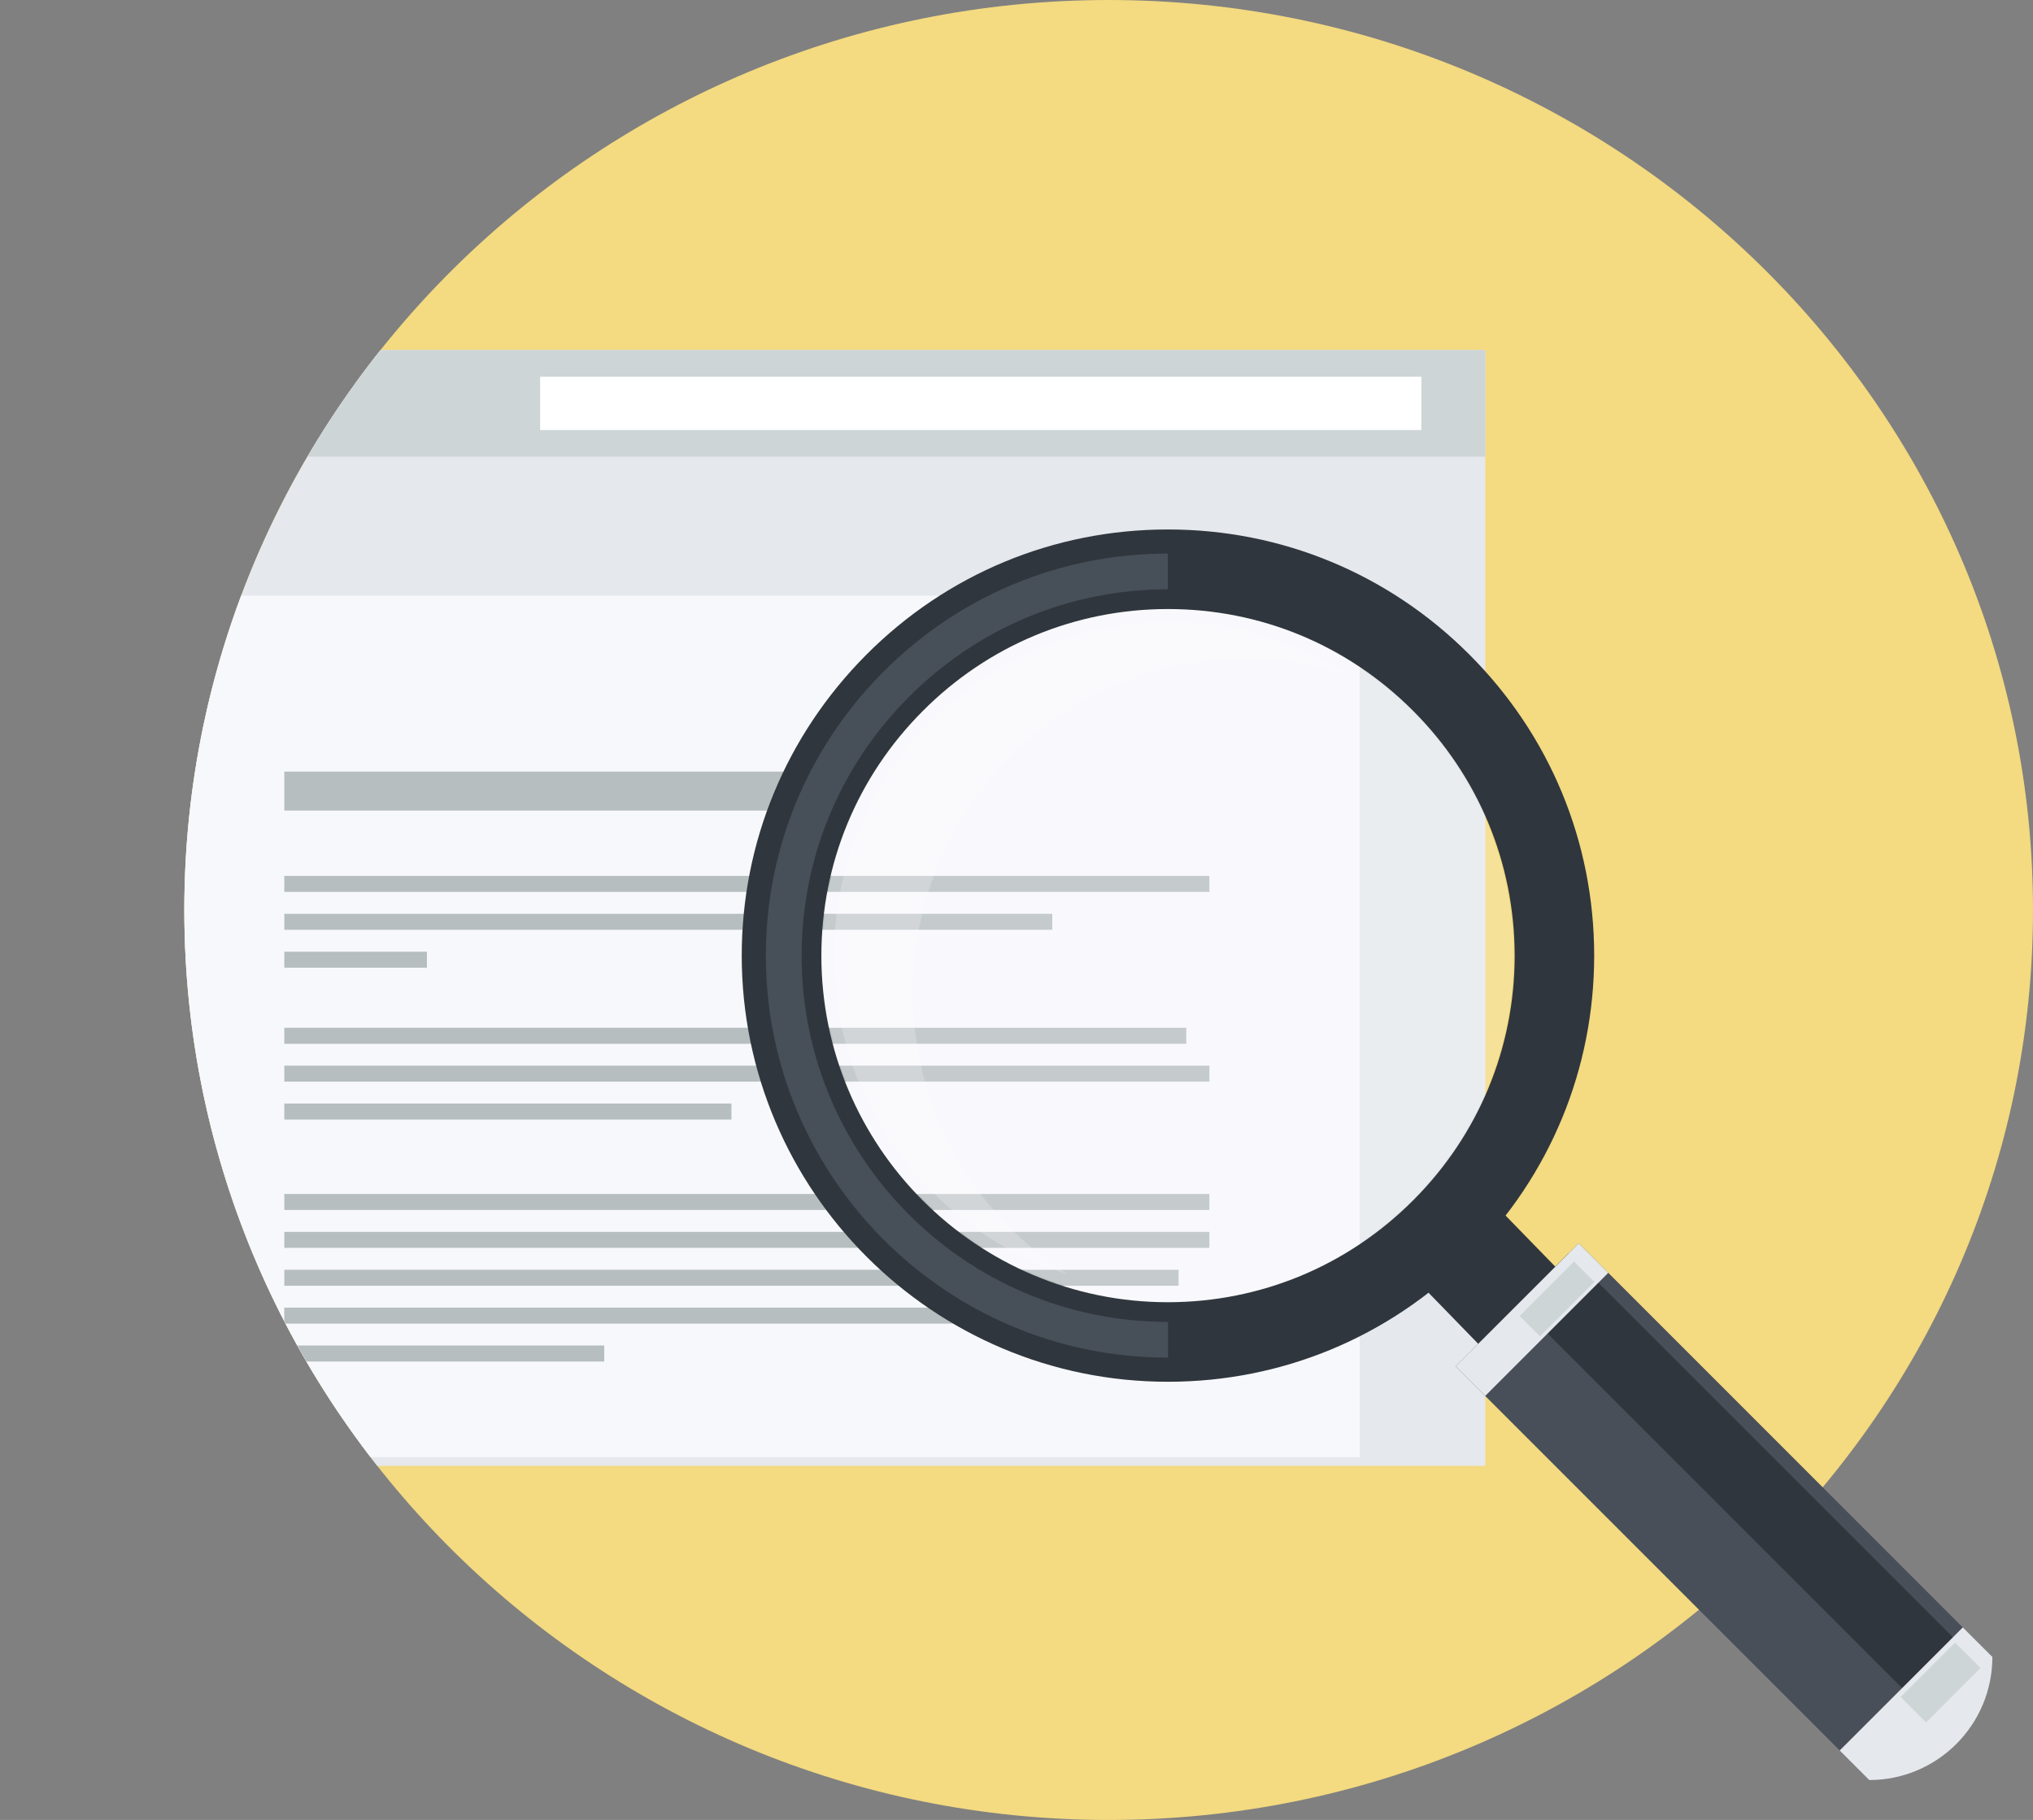 <?xml version="1.0" encoding="UTF-8" standalone="no"?>
<!-- Created with Inkscape (http://www.inkscape.org/) -->

<svg
   xmlns:dc="http://purl.org/dc/elements/1.1/"
   xmlns:cc="http://creativecommons.org/ns#"
   xmlns:rdf="http://www.w3.org/1999/02/22-rdf-syntax-ns#"
   xmlns:svg="http://www.w3.org/2000/svg"
   xmlns="http://www.w3.org/2000/svg"
   xmlns:sodipodi="http://sodipodi.sourceforge.net/DTD/sodipodi-0.dtd"
   xmlns:inkscape="http://www.inkscape.org/namespaces/inkscape"
   id="svg3890"
   version="1.1"
   inkscape:version="0.91 r13725"
   xml:space="preserve"
   width="145.711"
   height="130.438"
   viewBox="0 0 145.711 130.438"
   sodipodi:docname="serch.svg"><rect x="0" y="0" width="145.711" height="130.438" fill="#808080" stroke="none"/><defs
     id="defs3894"><clipPath
       clipPathUnits="userSpaceOnUse"
       id="clipPath3904"><path
         d="m 0,104.35 116.569,0 L 116.569,0 0,0 0,104.35 Z"
         id="path3906"
         inkscape:connector-curvature="0" /></clipPath><clipPath
       clipPathUnits="userSpaceOnUse"
       id="clipPath3916"><path
         d="m 63.57,104.35 c -29.224,0 -53,-23.406 -53,-52.175 l 0,0 C 10.57,23.405 34.346,0 63.57,0 l 0,0 c 29.224,0 52.999,23.405 52.999,52.175 l 0,0 c 0,28.769 -23.775,52.175 -52.999,52.175 z"
         id="path3918"
         inkscape:connector-curvature="0" /></clipPath><clipPath
       clipPathUnits="userSpaceOnUse"
       id="clipPath3960"><path
         d="m 0,104.35 116.569,0 L 116.569,0 0,0 0,104.35 Z"
         id="path3962"
         inkscape:connector-curvature="0" /></clipPath><clipPath
       clipPathUnits="userSpaceOnUse"
       id="clipPath3972"><path
         d="m 47.162,69.365 39.617,0 0,-39.609 -39.617,0 0,39.609 z"
         id="path3974"
         inkscape:connector-curvature="0" /></clipPath><clipPath
       clipPathUnits="userSpaceOnUse"
       id="clipPath3988"><path
         d="m 47.825,68.704 29.423,0 0,-37.405 -29.423,0 0,37.405 z"
         id="path3990"
         inkscape:connector-curvature="0" /></clipPath></defs><sodipodi:namedview
     pagecolor="#ffffff"
     bordercolor="#666666"
     borderopacity="1"
     objecttolerance="10"
     gridtolerance="10"
     guidetolerance="10"
     inkscape:pageopacity="0"
     inkscape:pageshadow="2"
     inkscape:window-width="640"
     inkscape:window-height="480"
     id="namedview3892"
     showgrid="false"
     inkscape:zoom="1.8092956"
     inkscape:cx="72.855621"
     inkscape:cy="65.21875"
     inkscape:window-x="0"
     inkscape:window-y="0"
     inkscape:window-maximized="0"
     inkscape:current-layer="g3898" /><g
     id="g3898"
     inkscape:groupmode="layer"
     inkscape:label="serch"
     transform="matrix(1.25,0,0,-1.25,0,130.438)"><g
       id="g3900"><g
         id="g3902"
         clip-path="url(#clipPath3904)"><g
           id="g3908"
           transform="translate(63.569,0)"><path
             d="m 0,0 c -29.224,0 -53,23.405 -53,52.175 0,28.769 23.776,52.175 53,52.175 29.225,0 53,-23.406 53,-52.175 C 53,23.405 29.225,0 0,0"
             style="fill:#f4da80;fill-opacity:1;fill-rule:nonzero;stroke:none"
             id="path3910"
             inkscape:connector-curvature="0" /></g></g></g><g
       id="g3912"><g
         id="g3914"
         clip-path="url(#clipPath3916)"><path
           d="m 85.166,20.303 -85.166,0 0,63.976 85.166,0 0,-63.976 z"
           style="fill:#e5e8ec;fill-opacity:1;fill-rule:nonzero;stroke:none"
           id="path3920"
           inkscape:connector-curvature="0" /><path
           d="m 85.166,78.167 -85.166,0 0,6.112 85.166,0 0,-6.112 z"
           style="fill:#cdd5d7;fill-opacity:1;fill-rule:nonzero;stroke:none"
           id="path3922"
           inkscape:connector-curvature="0" /><path
           d="m 81.499,79.694 -50.53,0 0,3.056 50.53,0 0,-3.056 z"
           style="fill:#ffffff;fill-opacity:1;fill-rule:nonzero;stroke:none"
           id="path3924"
           inkscape:connector-curvature="0" /><g
           id="g3926"
           transform="translate(12.225,81.223)"><path
             d="m 0,0 c 0,-0.674 -0.547,-1.223 -1.223,-1.223 -0.674,0 -1.222,0.549 -1.222,1.223 0,0.677 0.548,1.222 1.222,1.222 C -0.547,1.222 0,0.677 0,0"
             style="fill:#01bacc;fill-opacity:1;fill-rule:nonzero;stroke:none"
             id="path3928"
             inkscape:connector-curvature="0" /></g><path
           d="m 77.962,20.803 -70.277,0 0,49.392 70.277,0 0,-49.392 z"
           style="fill:#f7f8fc;fill-opacity:1;fill-rule:nonzero;stroke:none"
           id="path3930"
           inkscape:connector-curvature="0" /><path
           d="m 45.254,57.875 -28.953,0 0,2.234 28.953,0 0,-2.234 z"
           style="fill:#b7bec0;fill-opacity:1;fill-rule:nonzero;stroke:none"
           id="path3932"
           inkscape:connector-curvature="0" /><path
           d="m 24.479,48.868 -8.178,0 0,0.917 8.178,0 0,-0.917 z"
           style="fill:#b7bec0;fill-opacity:1;fill-rule:nonzero;stroke:none"
           id="path3934"
           inkscape:connector-curvature="0" /><path
           d="m 68.021,44.504 -51.72,0 0,0.917 51.72,0 0,-0.917 z"
           style="fill:#b7bec0;fill-opacity:1;fill-rule:nonzero;stroke:none"
           id="path3936"
           inkscape:connector-curvature="0" /><path
           d="m 69.346,42.332 -53.045,0 0,0.918 53.045,0 0,-0.918 z"
           style="fill:#b7bec0;fill-opacity:1;fill-rule:nonzero;stroke:none"
           id="path3938"
           inkscape:connector-curvature="0" /><path
           d="m 41.939,40.161 -25.639,0 0,0.917 25.639,0 0,-0.917 z"
           style="fill:#b7bec0;fill-opacity:1;fill-rule:nonzero;stroke:none"
           id="path3940"
           inkscape:connector-curvature="0" /><path
           d="m 69.346,34.976 -53.045,0 0,0.916 53.045,0 0,-0.916 z"
           style="fill:#b7bec0;fill-opacity:1;fill-rule:nonzero;stroke:none"
           id="path3942"
           inkscape:connector-curvature="0" /><path
           d="m 69.346,32.803 -53.045,0 0,0.916 53.045,0 0,-0.916 z"
           style="fill:#b7bec0;fill-opacity:1;fill-rule:nonzero;stroke:none"
           id="path3944"
           inkscape:connector-curvature="0" /><path
           d="m 67.578,30.63 -51.277,0 0,0.917 51.277,0 0,-0.917 z"
           style="fill:#b7bec0;fill-opacity:1;fill-rule:nonzero;stroke:none"
           id="path3946"
           inkscape:connector-curvature="0" /><path
           d="m 68.904,28.458 -52.604,0 0,0.917 52.604,0 0,-0.917 z"
           style="fill:#b7bec0;fill-opacity:1;fill-rule:nonzero;stroke:none"
           id="path3948"
           inkscape:connector-curvature="0" /><path
           d="m 34.646,26.287 -18.346,0 0,0.918 18.346,0 0,-0.918 z"
           style="fill:#b7bec0;fill-opacity:1;fill-rule:nonzero;stroke:none"
           id="path3950"
           inkscape:connector-curvature="0" /><path
           d="m 69.346,53.212 -53.045,0 0,0.916 53.045,0 0,-0.916 z"
           style="fill:#b7bec0;fill-opacity:1;fill-rule:nonzero;stroke:none"
           id="path3952"
           inkscape:connector-curvature="0" /><path
           d="m 60.337,51.041 -44.036,0 0,0.917 44.036,0 0,-0.917 z"
           style="fill:#b7bec0;fill-opacity:1;fill-rule:nonzero;stroke:none"
           id="path3954"
           inkscape:connector-curvature="0" /></g></g><g
       id="g3956"><g
         id="g3958"
         clip-path="url(#clipPath3960)"><g
           id="g3964"
           transform="translate(81.05,35.55)"><path
             d="m 0,0 c -3.769,-3.784 -8.766,-5.859 -14.081,-5.865 -10.959,-0.003 -19.875,8.907 -19.873,19.867 0,5.286 2.059,10.266 5.802,14.02 3.758,3.78 8.756,5.857 14.061,5.859 5.306,0.002 10.294,-2.061 14.055,-5.825 C 3.722,24.301 5.792,19.309 5.798,14.012 5.798,8.729 3.742,3.754 0,0 m 3.188,31.284 c -4.621,4.619 -10.758,7.162 -17.279,7.158 -6.531,10e-4 -12.678,-2.552 -17.298,-7.194 -4.596,-4.622 -7.132,-10.748 -7.131,-17.246 0.005,-13.471 10.969,-24.436 24.443,-24.427 6.538,0 12.685,2.561 17.308,7.2 4.6,4.62 7.125,10.741 7.127,17.237 -0.003,6.521 -2.546,12.654 -7.17,17.272"
             style="fill:#30363d;fill-opacity:1;fill-rule:nonzero;stroke:none"
             id="path3966"
             inkscape:connector-curvature="0" /></g><g
           id="g3968"><g
             id="g3970" /><g
             id="g3976"><g
               clip-path="url(#clipPath3972)"
               id="g3978"
               style="opacity:0.2"><g
                 transform="translate(52.944,63.526)"
                 id="g3980"><path
                   d="m 0,0 c -3.728,-3.742 -5.782,-8.707 -5.782,-13.976 -0.001,-10.92 8.886,-19.802 19.808,-19.795 5.295,10e-4 10.275,2.073 14.031,5.84 3.733,3.745 5.777,8.7 5.778,13.967 -0.003,5.28 -2.068,10.252 -5.814,13.996 C 24.272,3.779 19.301,5.838 14.017,5.838 8.726,5.836 3.747,3.765 0,0"
                   style="fill:#ffffff;fill-opacity:1;fill-rule:nonzero;stroke:none"
                   id="path3982"
                   inkscape:connector-curvature="0" /></g></g></g></g><g
           id="g3984"><g
             id="g3986" /><g
             id="g3992"><g
               clip-path="url(#clipPath3988)"
               id="g3994"
               style="opacity:0.2"><g
                 transform="translate(57.959,33.907)"
                 id="g3996"><path
                   d="m 0,0 c -3.619,3.618 -5.615,8.423 -5.615,13.527 0,5.095 1.986,9.891 5.59,13.509 3.615,3.63 8.416,5.633 13.519,5.643 l 0.028,0.002 c 1.985,0 3.923,-0.302 5.767,-0.884 -3.049,1.953 -6.587,3 -10.289,3 L 8.977,34.796 c -5.108,-0.01 -9.911,-2.017 -13.526,-5.645 -3.6,-3.615 -5.587,-8.414 -5.585,-13.507 -10e-4,-5.105 1.992,-9.908 5.613,-13.526 2.213,-2.213 4.869,-3.816 7.769,-4.725 C 2.088,-1.865 0.998,-0.998 0,0"
                   style="fill:#ffffff;fill-opacity:1;fill-rule:nonzero;stroke:none"
                   id="path3998"
                   inkscape:connector-curvature="0" /></g></g></g></g><g
           id="g4000"
           transform="translate(66.971,28.557)"><path
             d="m 0,0 c -11.585,-0.008 -21.009,9.412 -21.007,20.991 0.001,5.592 2.178,10.855 6.131,14.823 3.974,3.991 9.255,6.188 14.865,6.191 l 10e-4,2.048 c -0.016,0.003 -0.029,0 -0.043,0 -6.15,-0.011 -11.929,-2.421 -16.275,-6.785 -4.338,-4.358 -6.729,-10.139 -6.731,-16.271 0.004,-12.71 10.346,-23.051 23.061,-23.046 L 0.003,0 0,0 Z"
             style="fill:#474f59;fill-opacity:1;fill-rule:nonzero;stroke:none"
             id="path4002"
             inkscape:connector-curvature="0" /></g><g
           id="g4004"
           transform="translate(89.401,31.496)"><path
             d="M 0,0 C -1.29,1.331 -2.586,2.659 -3.886,3.992 -4.491,4.598 -5.285,4.916 -6.063,4.908 -6.524,4.347 -7.016,3.803 -7.534,3.285 -8.071,2.743 -8.638,2.231 -9.224,1.754 c -0.004,-0.775 0.311,-1.572 0.912,-2.175 1.297,-1.334 2.598,-2.673 3.905,-4.016 1.257,-1.258 2.738,-0.828 3.97,0.442 l 0.01,0.004 C 0.825,-2.732 1.252,-1.243 0,0"
             style="fill:#30363d;fill-opacity:1;fill-rule:nonzero;stroke:none"
             id="path4006"
             inkscape:connector-curvature="0" /></g><g
           id="g4008"
           transform="translate(112.545,11.039)"><path
             d="m 0,0 -7.057,-7.055 -22.024,22.023 7.059,7.057 L 0,0 Z"
             style="fill:#484f59;fill-opacity:1;fill-rule:nonzero;stroke:none"
             id="path4010"
             inkscape:connector-curvature="0" /></g><g
           id="g4012"
           transform="translate(111.981,10.475)"><path
             d="m 0,0 -2.915,-2.915 -22.023,22.024 2.913,2.915 L 0,0 Z"
             style="fill:#30363d;fill-opacity:1;fill-rule:nonzero;stroke:none"
             id="path4014"
             inkscape:connector-curvature="0" /></g><g
           id="g4016"
           transform="translate(92.216,31.371)"><path
             d="M 0,0 -7.058,-7.058 -8.752,-5.364 -1.693,1.693 0,0 Z"
             style="fill:#e5e8ec;fill-opacity:1;fill-rule:nonzero;stroke:none"
             id="path4018"
             inkscape:connector-curvature="0" /></g><g
           id="g4020"
           transform="translate(91.418,30.852)"><path
             d="M 0,0 -3.119,-3.117 -4.283,-1.952 -1.166,1.166 0,0 Z"
             style="fill:#cdd5d7;fill-opacity:1;fill-rule:nonzero;stroke:none"
             id="path4022"
             inkscape:connector-curvature="0" /></g><g
           id="g4024"
           transform="translate(114.24,9.346)"><path
             d="m 0,0 c -0.001,-3.896 -3.16,-7.056 -7.058,-7.057 -0.565,0.565 -1.13,1.128 -1.694,1.694 2.354,2.354 4.705,4.706 7.057,7.055 C -1.13,1.129 -0.566,0.564 0,0"
             style="fill:#e5e8ec;fill-opacity:1;fill-rule:nonzero;stroke:none"
             id="path4026"
             inkscape:connector-curvature="0" /></g><g
           id="g4028"
           transform="translate(113.557,8.714)"><path
             d="M 0,0 -3.118,-3.118 -4.574,-1.662 -1.457,1.456 0,0 Z"
             style="fill:#cdd5d7;fill-opacity:1;fill-rule:nonzero;stroke:none"
             id="path4030"
             inkscape:connector-curvature="0" /></g></g></g></g></svg>